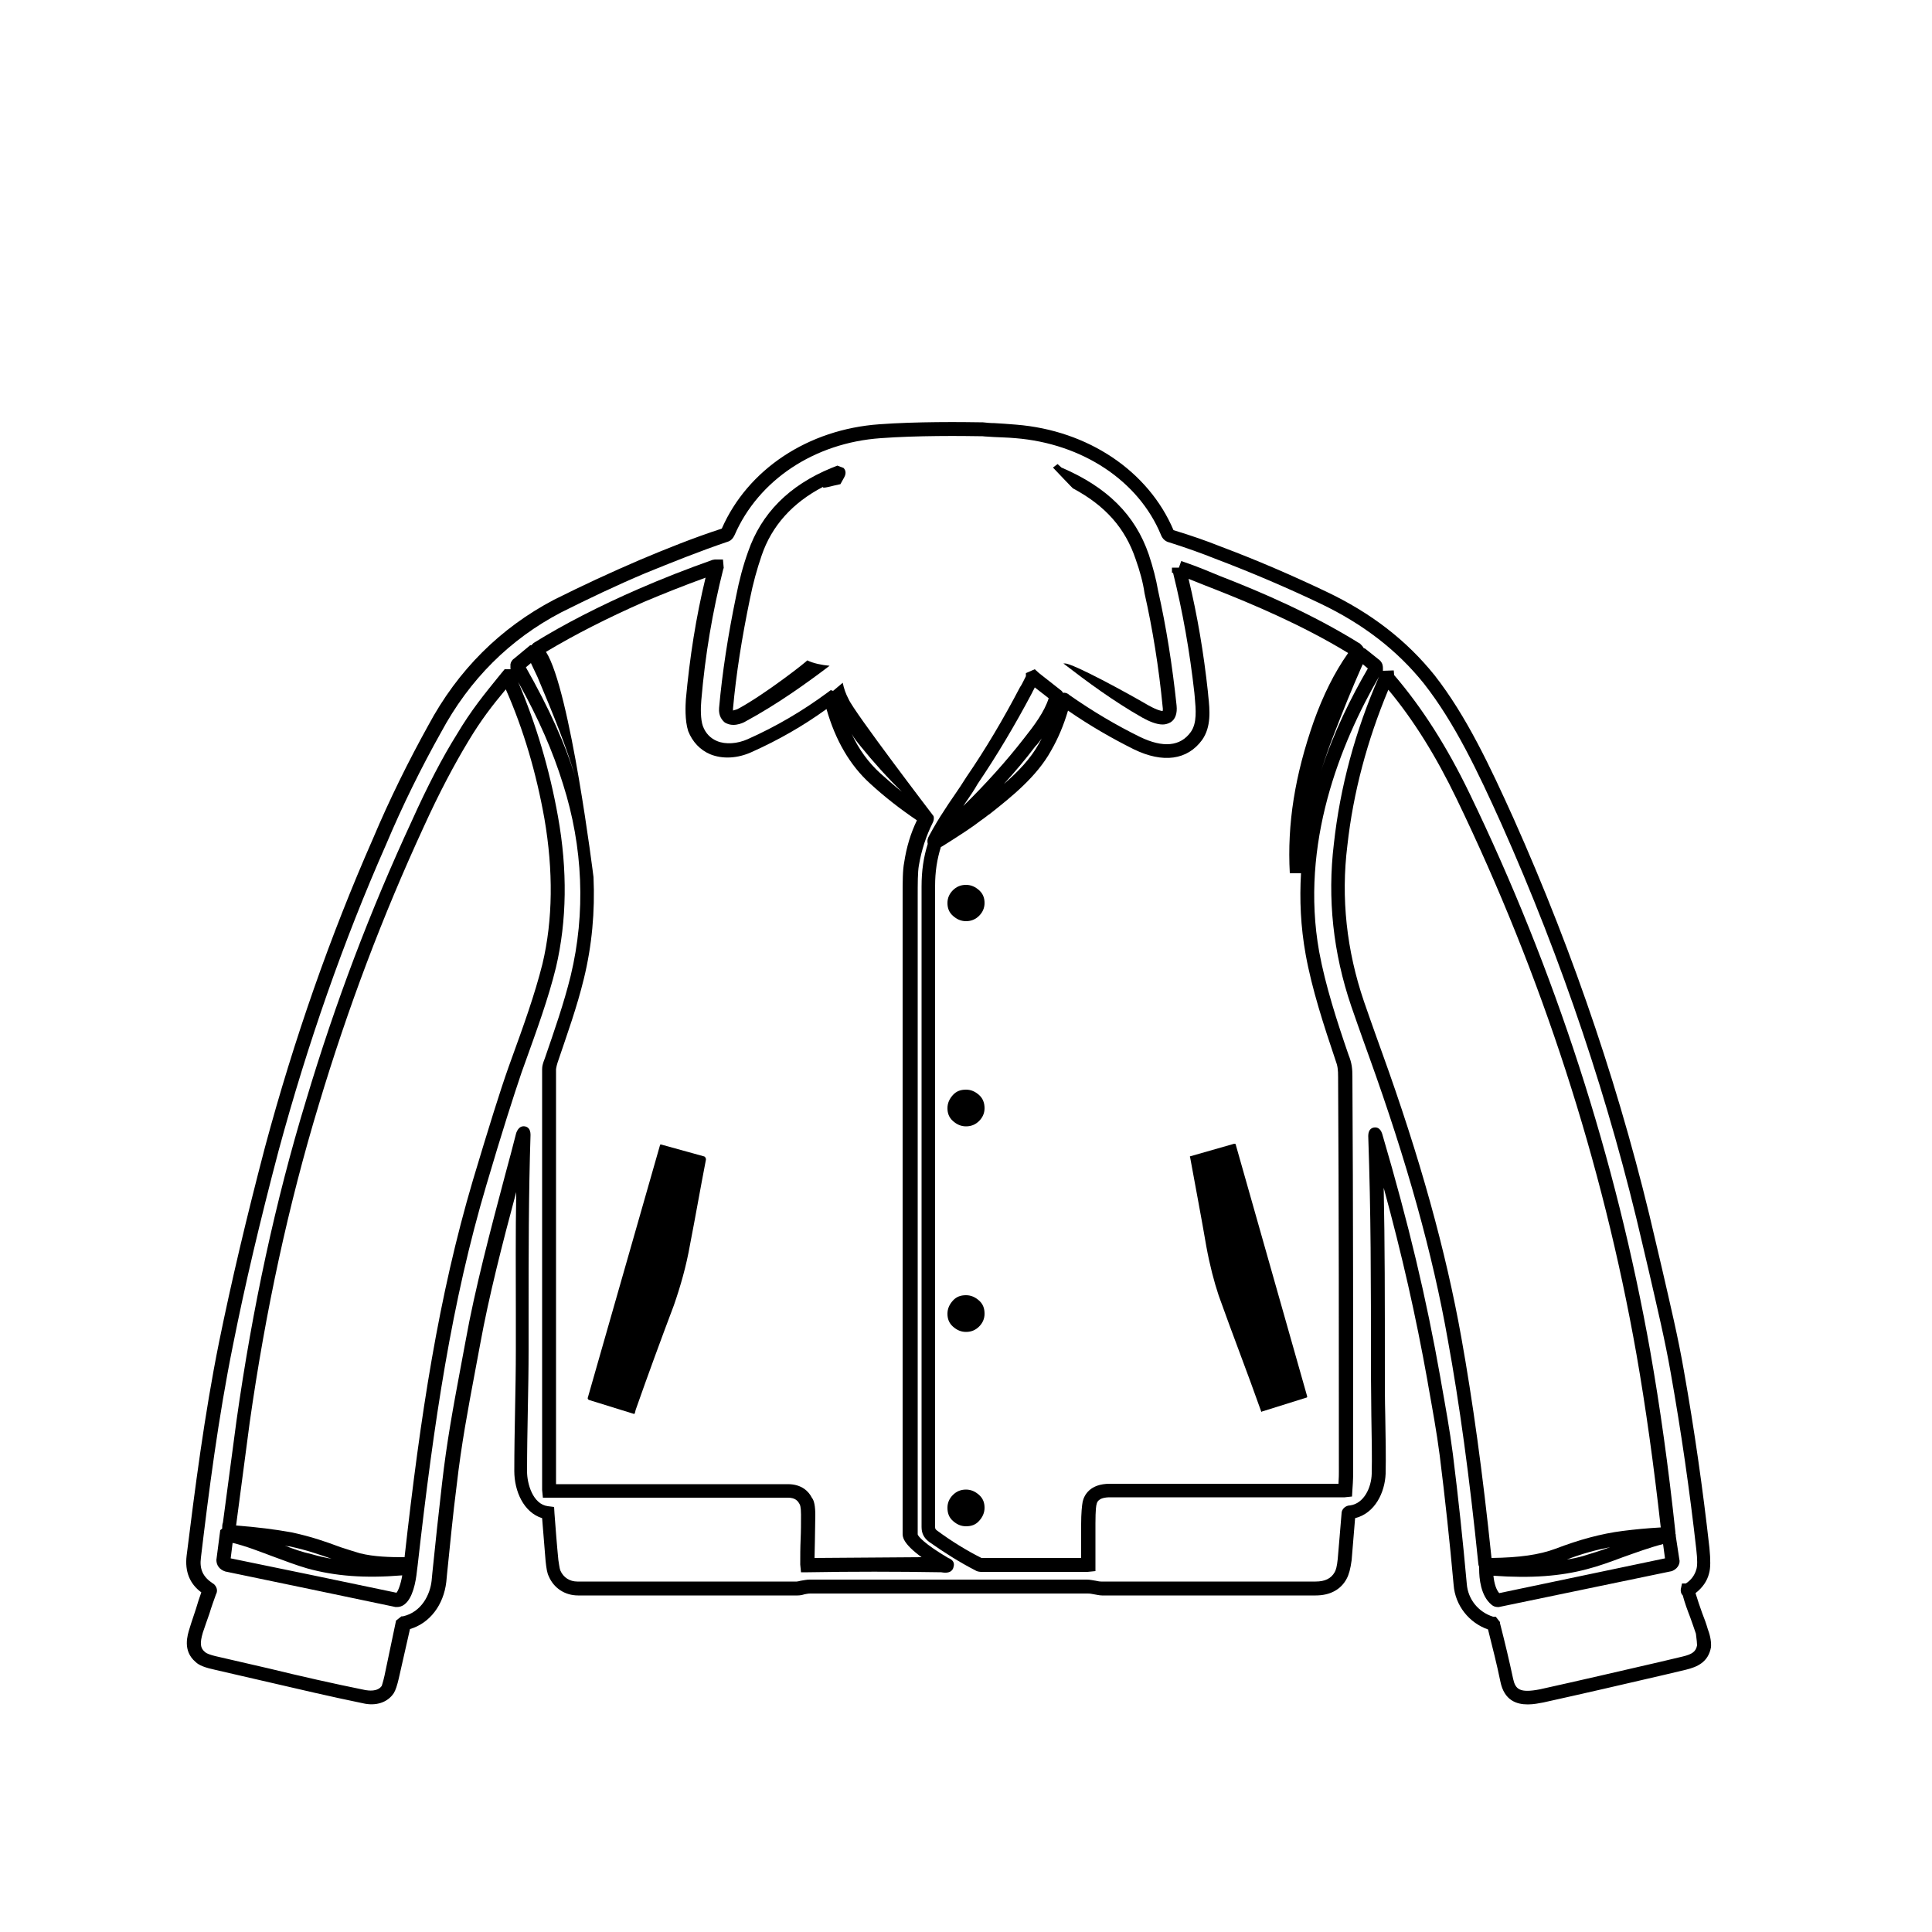 <?xml version="1.0" encoding="utf-8"?>
<!-- Generator: Adobe Illustrator 27.3.1, SVG Export Plug-In . SVG Version: 6.00 Build 0)  -->
<svg version="1.1" id="Layer_1" xmlns="http://www.w3.org/2000/svg" xmlns:xlink="http://www.w3.org/1999/xlink" x="0px" y="0px"
	 viewBox="0 0 50 50" style="enable-background:new 0 0 50 50;" xml:space="preserve">
<style type="text/css">
	.st0{fill:none;}
	.st1{stroke:#000000;stroke-miterlimit:10;}
	.st2{stroke:#000000;stroke-width:0.75;stroke-miterlimit:10;}
	.st3{clip-path:url(#SVGID_00000182498530509003334860000015591707440920165272_);}
	.st4{clip-path:url(#SVGID_00000038371130315082167910000003900877357404900766_);}
	.st5{fill:#FFFFFF;}
	.st6{clip-path:url(#SVGID_00000063605317191377321680000017169298184845640347_);}
	.st7{fill:#231F20;}
	.st8{clip-path:url(#SVGID_00000038401911883519077230000004734084677502103691_);}
	.st9{clip-path:url(#SVGID_00000178899598906205688360000001749732772540455848_);}
	.st10{clip-path:url(#SVGID_00000034064877636919396830000015710668507710927277_);}
	.st11{clip-path:url(#SVGID_00000089572556358324365830000004131295244015139232_);}
	.st12{clip-path:url(#SVGID_00000069367840974828080540000016764280626098183826_);}
	.st13{clip-path:url(#SVGID_00000125570986834712450110000007146217151419107752_);}
	.st14{clip-path:url(#SVGID_00000062886481492255385340000011457733192796443068_);}
	.st15{clip-path:url(#SVGID_00000098192918743328924400000015233383990994619292_);}
	.st16{clip-path:url(#SVGID_00000170959867518542419650000001013430639857473161_);}
	.st17{clip-path:url(#SVGID_00000112601055550690093710000014763689875617138109_);}
	.st18{clip-path:url(#SVGID_00000080905094448997808880000009867200822046267565_);}
	.st19{clip-path:url(#SVGID_00000019637132779312964930000010957510178029703810_);}
	.st20{clip-path:url(#SVGID_00000058567054304895592300000005450793509597407662_);}
	.st21{clip-path:url(#SVGID_00000118355336816545557370000018121151543883770000_);}
	.st22{clip-path:url(#SVGID_00000050641612921276346380000004701721353910791609_);}
	.st23{clip-path:url(#SVGID_00000066511453691975145320000006957125889818570656_);}
	.st24{clip-path:url(#SVGID_00000057142400211476891630000015392825878873295492_);}
	.st25{clip-path:url(#SVGID_00000152261225002730785030000012977609242884388794_);}
	.st26{clip-path:url(#SVGID_00000144300911136259372300000006867892738779036848_);}
	.st27{clip-path:url(#SVGID_00000138530886247508465850000003260212628629459591_);}
	.st28{clip-path:url(#SVGID_00000030474541504311129910000014964579827031069068_);}
	.st29{clip-path:url(#SVGID_00000065070664378452953120000000108559288853044906_);}
	.st30{clip-path:url(#SVGID_00000073684120954692327440000011406099301294814628_);}
	.st31{fill-rule:evenodd;clip-rule:evenodd;}
	.st32{clip-path:url(#SVGID_00000163045590088846891750000012323196118454799295_);}
	.st33{clip-path:url(#SVGID_00000056424240877875475410000003554397184944513694_);}
	.st34{stroke:#000000;stroke-width:0.5;stroke-miterlimit:10;}
	.st35{clip-path:url(#SVGID_00000103247267627788972440000011492003533587123108_);}
	.st36{clip-path:url(#SVGID_00000145750148714521228090000002295341136396445355_);}
	.st37{clip-path:url(#SVGID_00000130605456666798951090000010235581050229432464_);}
	.st38{fill:#1A1A1A;}
	.st39{clip-path:url(#SVGID_00000079470442857278391530000007523703486923788426_);}
	.st40{clip-path:url(#SVGID_00000106138319645627092250000001137868668250785201_);}
	.st41{clip-path:url(#SVGID_00000080919540751621650090000005068023247951515051_);}
	.st42{clip-path:url(#SVGID_00000021104106290640700670000002060896094698295445_);}
	.st43{clip-path:url(#SVGID_00000152946959953532509860000002512658812173544087_);}
	.st44{clip-path:url(#SVGID_00000076564199679860155200000013245090960795088528_);}
	.st45{clip-path:url(#SVGID_00000034780859652428922840000015938799699333356416_);}
	.st46{clip-path:url(#SVGID_00000049219860720172997360000004362477850935150489_);}
	.st47{clip-path:url(#SVGID_00000153683788938733654860000004738557629894372762_);}
	.st48{fill:#F1F1F1;}
	.st49{fill:#E8E8E8;}
	.st50{fill:#FEFEFE;}
	.st51{fill:#CCCCCC;}
	.st52{fill:#B3B3B3;}
	.st53{fill:#E6E6E6;}
	.st54{fill:#EBEBEB;}
	.st55{fill:#EEEEEE;}
	.st56{fill:#F8F8F8;}
	.st57{fill:#FBFBFB;}
	.st58{fill:#383838;}
	.st59{fill:#232323;}
	.st60{fill:#F6F6F6;}
	.st61{fill:#535353;}
	.st62{fill:#0A0A0A;}
	.st63{fill:#F5F5F5;}
	.st64{fill:#818181;}
	.st65{fill:#4A4A4A;}
	.st66{fill:#999999;}
	.st67{fill:url(#SVGID_00000175291311538675532140000001117251320931828126_);}
	.st68{fill:url(#SVGID_00000089543883886235778760000005725906311802695823_);}
	.st69{fill:#0E0E0D;}
	.st70{fill:#333333;}
	.st71{fill:#808080;}
	.st72{fill:url(#SVGID_00000158721230803216482040000002050694154246120593_);}
	.st73{fill:#666666;}
	.st74{fill:url(#SVGID_00000064327272182659205770000001430440748461334715_);}
	.st75{fill:url(#SVGID_00000068635089310725793490000004389535882429208452_);}
	.st76{fill:url(#SVGID_00000024685432981560506150000008122995800663558288_);}
	.st77{fill:url(#SVGID_00000029759067544544186230000017619672317907667079_);}
	.st78{fill:url(#SVGID_00000039127274425679840580000002327871853226687364_);}
	.st79{clip-path:url(#SVGID_00000051344163198655646360000018395015953240354738_);}
	.st80{clip-path:url(#SVGID_00000019678421207954042180000001264118577123106215_);}
	.st81{clip-path:url(#SVGID_00000103243589408039841940000005647150011236740496_);}
	.st82{clip-path:url(#SVGID_00000064328805016253587970000015994832064311108533_);}
	.st83{clip-path:url(#SVGID_00000127030817059999088010000010742965205634002618_);}
	.st84{fill:#241F20;stroke:#000000;stroke-width:0.5;stroke-miterlimit:10;}
	.st85{clip-path:url(#SVGID_00000034800519279582614080000003187873021724958907_);}
	.st86{clip-path:url(#SVGID_00000027596623583996837790000006701422835000650134_);}
	.st87{clip-path:url(#SVGID_00000160190024111553012140000015914103124472721297_);}
	.st88{clip-path:url(#SVGID_00000124121338140759016510000012270809264813278376_);}
	.st89{clip-path:url(#SVGID_00000053542290160213846630000003229691440943645076_);}
	.st90{clip-path:url(#SVGID_00000032639672308744368920000014355834242355906748_);}
	.st91{clip-path:url(#SVGID_00000003069363301438391750000016025765683275839674_);}
	.st92{clip-path:url(#SVGID_00000057833236511177890710000011246466160958694308_);}
	.st93{clip-path:url(#SVGID_00000121987766944548412950000009382865091875363257_);}
	.st94{clip-path:url(#SVGID_00000064353917967102421020000009374406239971883394_);}
	.st95{clip-path:url(#SVGID_00000158708486697360838570000005068497048713545130_);}
	.st96{clip-path:url(#SVGID_00000024692481782312323860000009753313021021328256_);}
	.st97{clip-path:url(#SVGID_00000166640386436650070500000009967654918487375011_);}
	.st98{clip-path:url(#SVGID_00000011746785470419506970000003708156563456281734_);}
	.st99{clip-path:url(#SVGID_00000012430621452082520060000000336114668772048769_);}
	.st100{clip-path:url(#SVGID_00000058579744063125499090000009628312903916292777_);}
	.st101{clip-path:url(#SVGID_00000109725850321549400810000011819109874146592657_);}
	.st102{clip-path:url(#SVGID_00000092441398980096771140000005794907962171347389_);}
	.st103{clip-path:url(#SVGID_00000090288548242537464080000017158145638777298056_);}
	.st104{clip-path:url(#SVGID_00000167389158069550740080000013629162694123701136_);}
	.st105{clip-path:url(#SVGID_00000139989900294911427330000010002022569581570955_);}
	.st106{clip-path:url(#SVGID_00000002345694968139450600000014254800363574667911_);}
	.st107{clip-path:url(#SVGID_00000078765856547725552190000009824366480164667299_);}
	.st108{clip-path:url(#SVGID_00000077290585053007415410000006957959724654452923_);}
	.st109{clip-path:url(#SVGID_00000040541939739405976090000002549570486916472246_);}
	.st110{clip-path:url(#SVGID_00000004537138444291810600000010845364323643758014_);}
	.st111{clip-path:url(#SVGID_00000172437190568935689660000016952949122472227503_);}
	.st112{clip-path:url(#SVGID_00000110446339427682180660000014516178760281507772_);}
	.st113{clip-path:url(#SVGID_00000075132324498499340020000012169349813850299822_);}
	.st114{clip-path:url(#SVGID_00000171685482430130584980000003010079972457214642_);}
	.st115{fill:#FFFFFF;stroke:#000000;stroke-miterlimit:10;}
	.st116{clip-path:url(#SVGID_00000179610578795147524330000018255096432552369308_);}
	.st117{clip-path:url(#SVGID_00000170971780071729881100000010630948656643980933_);}
	.st118{fill:none;stroke:#010101;stroke-miterlimit:10;}
	.st119{fill:#010101;stroke:#000000;stroke-miterlimit:10;}
	.st120{clip-path:url(#SVGID_00000148640402609779198580000012599854429893765283_);}
	.st121{fill:#010101;stroke:#010101;stroke-miterlimit:10;}
	.st122{clip-path:url(#SVGID_00000108994172121891115140000008041897389652793789_);}
	.st123{clip-path:url(#SVGID_00000153678351003237710900000007472966609436620178_);}
	.st124{clip-path:url(#SVGID_00000008843197020730622590000016591451178463532952_);}
	.st125{clip-path:url(#SVGID_00000062885233839589966700000005144659963723504565_);}
	.st126{clip-path:url(#SVGID_00000089561689266841942810000010882853143496090300_);}
	.st127{fill:none;stroke:#000000;stroke-width:3;stroke-miterlimit:10;}
	.st128{clip-path:url(#SVGID_00000011722472082226676300000003703232476638784944_);}
	.st129{clip-path:url(#SVGID_00000036969414985603232970000006205055059351896994_);}
	.st130{clip-path:url(#SVGID_00000124848023425923720210000006120554365753412244_);}
	.st131{clip-path:url(#SVGID_00000115513657016747835350000018278994320614993075_);}
	.st132{fill:#040606;}
	.st133{clip-path:url(#SVGID_00000035515464528573641360000016335457864634585267_);}
	.st134{clip-path:url(#SVGID_00000127742529377953516630000005669543731376101520_);}
	.st135{clip-path:url(#SVGID_00000094597814739862877250000015367768568958420655_);}
	.st136{clip-path:url(#SVGID_00000137830464660671643120000003186872358732650401_);}
	.st137{clip-path:url(#SVGID_00000164494999969975050920000008475544494327876028_);}
	.st138{clip-path:url(#SVGID_00000181772098849453114760000017044859011906971801_);}
	.st139{clip-path:url(#SVGID_00000024691840190421806770000014665895674661419429_);}
	.st140{fill:#FFFFFF;stroke:#000000;stroke-width:1.5;stroke-miterlimit:10;}
	.st141{clip-path:url(#SVGID_00000162341825275980534080000002916797083104753551_);}
	.st142{fill:#BDBCBC;}
	.st143{clip-path:url(#SVGID_00000032630156579535775310000006464025285955247270_);}
	.st144{fill:#2E2A2B;}
	.st145{clip-path:url(#SVGID_00000088101033850547096670000008586446977206543505_);}
	.st146{clip-path:url(#SVGID_00000029725088006127280700000001039134057570558399_);}
	.st147{clip-path:url(#SVGID_00000122000003630149485730000000060044180745567638_);}
	.st148{clip-path:url(#SVGID_00000080185836484052668480000007093474055655090332_);}
	.st149{clip-path:url(#SVGID_00000146492668316839087560000018091611358367374214_);}
	.st150{fill:#272324;}
	.st151{clip-path:url(#SVGID_00000155831548346176045250000002076519469708961666_);}
	.st152{clip-path:url(#SVGID_00000160870592795890663160000003470853193673411240_);}
	.st153{clip-path:url(#SVGID_00000075876074378667606250000010694465528517312898_);}
	.st154{clip-path:url(#SVGID_00000116929184113544915060000006060860997666259614_);}
	.st155{clip-path:url(#SVGID_00000072981895284770460410000005133395298456064416_);}
	.st156{clip-path:url(#SVGID_00000010304764686499322620000001324453932612155008_);}
	.st157{fill:none;stroke:#000000;stroke-width:0.874;stroke-linecap:round;stroke-linejoin:round;stroke-miterlimit:10;}
	.st158{clip-path:url(#SVGID_00000076586051789064769740000014677409623118167724_);}
	.st159{clip-path:url(#SVGID_00000050658127302930368600000017746947554949955238_);}
	.st160{clip-path:url(#SVGID_00000124873030699057534930000007352433007320481194_);}
	.st161{clip-path:url(#SVGID_00000172425921260499562300000002616845103016123266_);}
	.st162{clip-path:url(#SVGID_00000098903028707152798540000004353820490673245855_);}
	.st163{clip-path:url(#SVGID_00000106840923237029114020000011150394395394043051_);}
	.st164{clip-path:url(#SVGID_00000069371270472800054940000006190605576145078203_);}
	.st165{clip-path:url(#SVGID_00000150094562538091396260000008788924097328518530_);}
	.st166{clip-path:url(#SVGID_00000106851351022282478050000012737490378436045234_);}
	.st167{clip-path:url(#SVGID_00000122721929885668882750000017482932389003881860_);}
	.st168{clip-path:url(#SVGID_00000177466699743624122220000002082102146452073367_);}
	.st169{clip-path:url(#SVGID_00000003827714009202574000000018260958019186762422_);}
	.st170{clip-path:url(#SVGID_00000140692556566759356860000000275596950322691507_);}
	.st171{clip-path:url(#SVGID_00000034047934686047867190000015530383007049874610_);}
	.st172{clip-path:url(#SVGID_00000070796633104789015590000003362289777679935419_);}
	.st173{clip-path:url(#SVGID_00000124860259593674503500000017759609045928170173_);}
	.st174{clip-path:url(#SVGID_00000042732583339850452150000006833428550463454628_);}
	.st175{clip-path:url(#SVGID_00000080196690668671353130000003484514089208485040_);}
	.st176{clip-path:url(#SVGID_00000072279916369768410560000004949613019855888271_);}
	.st177{clip-path:url(#SVGID_00000158026065315330528950000013510641782029437339_);}
	.st178{clip-path:url(#SVGID_00000011724378728075892320000004862149008750647443_);}
	.st179{clip-path:url(#SVGID_00000139283154956716856080000003697875566636910495_);}
	.st180{clip-path:url(#SVGID_00000171677346129042165160000002448975268454405538_);}
	.st181{clip-path:url(#SVGID_00000160182083687297936070000006127496065120330116_);}
	.st182{clip-path:url(#SVGID_00000085226995788821006580000015659635791402040255_);}
	.st183{clip-path:url(#SVGID_00000076565273218952857090000006912894331873654407_);}
	.st184{clip-path:url(#SVGID_00000056417087984613331280000007285555098465093289_);}
	.st185{clip-path:url(#SVGID_00000141455714608768769120000006674284952419434130_);}
	.st186{clip-path:url(#SVGID_00000053508490639998575680000016358436432722770590_);}
	.st187{clip-path:url(#SVGID_00000046303182497857668760000016696347523375706790_);}
	.st188{clip-path:url(#SVGID_00000183240866182676016960000010100623311971737247_);}
	.st189{clip-path:url(#SVGID_00000134217128679379095430000013652995587497834886_);}
	.st190{clip-path:url(#SVGID_00000046335672280919331230000017082831362396441760_);}
	.st191{clip-path:url(#SVGID_00000017499800096148427610000000298510728417508796_);}
	.st192{clip-path:url(#SVGID_00000018940281030338137730000011963571754343752847_);}
	.st193{clip-path:url(#SVGID_00000116931868113100850200000006299540568640664449_);}
	.st194{clip-path:url(#SVGID_00000098928864623653341130000000575288633486766778_);}
	.st195{clip-path:url(#SVGID_00000054978795907972191760000003784949246717427083_);}
	.st196{fill:#E5E5E5;}
	.st197{fill:#1D1D1B;}
	.st198{fill:none;stroke:#000000;stroke-miterlimit:10;}
	.st199{fill:#FEFEFE;stroke:#000000;stroke-miterlimit:10;}
	.st200{clip-path:url(#SVGID_00000062152237269867976380000001389981013858699179_);}
	.st201{clip-path:url(#SVGID_00000004531305674210840040000011918986868351718278_);}
	.st202{clip-path:url(#SVGID_00000034061676126760232840000017548133138370897293_);}
	.st203{fill:#231F1F;}
	.st204{fill:#020000;}
	.st205{clip-path:url(#SVGID_00000149363279836535454110000002470462096755022722_);}
	.st206{clip-path:url(#SVGID_00000062152953706987292850000016894998464689991296_);}
	.st207{clip-path:url(#SVGID_00000109006593807008821300000017847930448834187191_);}
	.st208{clip-path:url(#SVGID_00000131326472206304748600000003918535884188510126_);}
	.st209{fill:#050000;}
	.st210{clip-path:url(#SVGID_00000177454909863012644110000016348431730036096660_);}
	.st211{clip-path:url(#SVGID_00000162320858193895577450000016269741118748509058_);}
	.st212{clip-path:url(#SVGID_00000031898930853668743000000013332288043194514616_);}
	.st213{clip-path:url(#SVGID_00000054973189327078812810000013647022027654364067_);}
	.st214{clip-path:url(#SVGID_00000001661493629961119880000008716875696943553197_);}
	.st215{clip-path:url(#SVGID_00000124842979708857735830000002088949357326974911_);}
	.st216{fill:#12100F;}
	.st217{clip-path:url(#SVGID_00000043442565334467474790000014105630344953686680_);}
	.st218{clip-path:url(#SVGID_00000101067715896082468270000004207799332651774393_);}
	.st219{fill:none;stroke:#000000;stroke-width:0.5;stroke-miterlimit:10;}
	.st220{clip-path:url(#SVGID_00000048471855164411195600000016333658344214055356_);}
	.st221{clip-path:url(#SVGID_00000055681834852028677950000000506176167013698954_);}
	.st222{clip-path:url(#SVGID_00000091007081308471463590000010102522068832124849_);}
	.st223{clip-path:url(#SVGID_00000068656406752140363600000004774526555670633096_);}
	.st224{fill:none;stroke:#000000;stroke-width:0.25;stroke-miterlimit:10;}
	.st225{clip-path:url(#SVGID_00000132778625188984328530000001254388874920009637_);}
	.st226{clip-path:url(#SVGID_00000055666140628821361120000003519862964875707543_);}
	.st227{clip-path:url(#SVGID_00000046318042076033228610000009669754153083608707_);}
</style>
<g>
	<path d="M31.98,29.62c0-0.02-0.02-0.02-0.04-0.02l-1.12,0.32c-0.02,0-0.04,0.02-0.02,0.03c0.14,0.77,0.29,1.55,0.42,2.31
		c0.09,0.49,0.2,0.91,0.32,1.27c0.36,1.01,0.75,2.01,1.1,3c0,0,0,0.02,0.02,0l1.15-0.36c0.02,0,0.02-0.02,0.02-0.03L31.98,29.62z"/>
	<path d="M18.23,29.93l-1.12-0.31c-0.02,0-0.03,0-0.03,0.02l-1.87,6.54c0,0.02,0,0.03,0.03,0.05l1.16,0.36h0.02
		c0.02-0.03,0.02-0.07,0.03-0.1c0.32-0.91,0.65-1.81,0.99-2.71c0.17-0.49,0.32-1.01,0.42-1.58c0.14-0.72,0.27-1.47,0.41-2.19
		C18.27,29.96,18.25,29.95,18.23,29.93z"/>
	<path d="M44.2,42.17c-0.04-0.14-0.09-0.28-0.15-0.43c-0.06-0.17-0.12-0.34-0.17-0.51c0.18-0.14,0.3-0.31,0.35-0.51
		c0.04-0.14,0.04-0.35,0.01-0.66c-0.17-1.52-0.39-3.06-0.66-4.58c-0.15-0.87-0.35-1.7-0.57-2.66l-0.16-0.68
		c-0.85-3.71-2.09-7.4-3.68-10.96c-0.61-1.35-1.22-2.65-2.04-3.7c-0.73-0.91-1.65-1.62-2.81-2.17c-0.86-0.41-1.78-0.81-2.74-1.17
		c-0.35-0.14-0.72-0.27-1.21-0.42c-0.65-1.53-2.21-2.58-4.07-2.73c-0.22-0.02-0.41-0.03-0.57-0.04c-0.1,0-0.2-0.01-0.29-0.02
		c-0.55-0.01-1.74-0.02-2.68,0.05c-1.85,0.13-3.41,1.17-4.08,2.7c-0.74,0.24-1.48,0.54-2.12,0.81c-0.77,0.33-1.5,0.67-2.22,1.03
		c-1.39,0.73-2.49,1.82-3.26,3.26c-0.51,0.92-1,1.91-1.43,2.93c-1.1,2.5-2.04,5.18-2.79,7.97c-0.48,1.83-0.87,3.48-1.19,5.05
		c-0.38,1.88-0.63,3.84-0.84,5.53c-0.05,0.41,0.08,0.73,0.38,0.95c-0.05,0.14-0.1,0.29-0.14,0.43c-0.05,0.16-0.11,0.32-0.16,0.49
		c-0.06,0.19-0.19,0.59,0.15,0.88c0.09,0.09,0.25,0.15,0.53,0.21c0.43,0.1,0.87,0.2,1.3,0.3c0.82,0.19,1.67,0.39,2.5,0.56
		c0.34,0.08,0.64-0.02,0.8-0.26c0.05-0.08,0.09-0.21,0.13-0.38l0.29-1.28c0.51-0.15,0.87-0.62,0.94-1.22l0.02-0.21
		c0.08-0.77,0.15-1.53,0.25-2.3c0.12-1.05,0.29-1.95,0.47-2.91c0.05-0.25,0.09-0.5,0.14-0.75c0.22-1.21,0.57-2.58,0.93-3.92
		c-0.02,1.06-0.01,2.12-0.01,3.15l0,0.92c0,0.52-0.01,1.04-0.02,1.56c-0.01,0.53-0.02,1.06-0.02,1.59c0,0.52,0.24,1.07,0.72,1.22
		c0.03,0.37,0.06,0.73,0.09,1.11c0.02,0.19,0.04,0.31,0.08,0.39c0.13,0.31,0.42,0.5,0.76,0.5h5.68c0.06,0,0.12-0.01,0.18-0.03
		c0.05-0.01,0.1-0.02,0.15-0.02h7.18c0.06,0,0.11,0.01,0.16,0.02c0.07,0.01,0.14,0.03,0.21,0.03h5.53c0.37,0,0.65-0.15,0.8-0.43
		c0.06-0.11,0.1-0.26,0.13-0.48c0.03-0.35,0.06-0.71,0.09-1.09c0.52-0.13,0.77-0.67,0.79-1.15c0.01-0.42,0-0.96-0.01-1.52
		c-0.01-0.37-0.01-0.74-0.01-1.08c0-1.96,0-3.33-0.03-4.8c0.48,1.76,0.83,3.31,1.13,4.98l0.02,0.12c0.11,0.62,0.22,1.21,0.3,1.83
		c0.14,1.12,0.26,2.24,0.36,3.35c0.04,0.53,0.4,0.98,0.89,1.15c0.12,0.48,0.23,0.91,0.32,1.35c0.1,0.49,0.42,0.59,0.71,0.59
		c0.15,0,0.29-0.03,0.4-0.05c1.04-0.23,2.08-0.47,3.11-0.71l0.59-0.14c0.28-0.07,0.57-0.19,0.64-0.58
		C44.29,42.52,44.27,42.35,44.2,42.17z M43.92,42.58c-0.03,0.16-0.12,0.23-0.37,0.29l-0.59,0.14c-1.04,0.24-2.07,0.48-3.11,0.71
		c-0.52,0.1-0.63,0-0.69-0.27c-0.1-0.47-0.21-0.93-0.34-1.44l0-0.03l-0.11-0.14h-0.07c-0.38-0.12-0.65-0.45-0.68-0.85
		c-0.1-1.11-0.22-2.24-0.36-3.36c-0.08-0.62-0.19-1.22-0.3-1.84l-0.02-0.12c-0.37-2.09-0.82-3.98-1.51-6.33
		c-0.05-0.15-0.14-0.17-0.21-0.16c-0.07,0.01-0.15,0.06-0.15,0.22c0.07,2.05,0.07,3.6,0.07,6.15c0,0.34,0.01,0.71,0.01,1.08
		c0.01,0.56,0.02,1.1,0.01,1.51c-0.01,0.36-0.2,0.77-0.56,0.82c-0.12,0-0.22,0.1-0.22,0.2c-0.03,0.4-0.07,0.81-0.1,1.19
		c-0.02,0.2-0.05,0.29-0.08,0.34c-0.09,0.16-0.25,0.24-0.49,0.24H28.5c-0.05,0-0.09-0.01-0.14-0.02c-0.07-0.01-0.15-0.03-0.23-0.03
		h-7.18c-0.08,0-0.16,0.02-0.23,0.03c-0.04,0.01-0.08,0.02-0.1,0.02h-5.68c-0.19,0-0.36-0.1-0.44-0.29
		c-0.02-0.05-0.04-0.21-0.05-0.27c-0.04-0.4-0.07-0.81-0.1-1.2L14.34,39l-0.16-0.02c-0.39-0.05-0.54-0.58-0.54-0.9
		c0-0.53,0.01-1.06,0.02-1.59c0.01-0.52,0.02-1.05,0.02-1.57l0-0.92c0-1.52,0-3.09,0.05-4.63c0-0.16-0.08-0.21-0.15-0.22
		c-0.07-0.01-0.16,0.01-0.22,0.17c-0.09,0.35-0.18,0.7-0.28,1.06c-0.39,1.47-0.79,2.98-1.03,4.32c-0.05,0.25-0.09,0.5-0.14,0.75
		c-0.18,0.96-0.35,1.88-0.47,2.94c-0.09,0.77-0.17,1.53-0.25,2.31l-0.02,0.21c-0.04,0.36-0.26,0.81-0.74,0.92l-0.04,0l-0.14,0.11
		l-0.3,1.43c-0.04,0.18-0.07,0.25-0.07,0.26c-0.11,0.16-0.35,0.12-0.42,0.11c-0.84-0.17-1.68-0.36-2.5-0.56
		c-0.43-0.1-0.87-0.2-1.3-0.3c-0.28-0.06-0.34-0.11-0.36-0.13c-0.12-0.1-0.13-0.23-0.05-0.5c0.06-0.17,0.11-0.33,0.17-0.49
		c0.05-0.17,0.11-0.33,0.17-0.5c0.04-0.07,0.04-0.17-0.05-0.26l-0.03-0.02c-0.26-0.17-0.35-0.37-0.31-0.67
		c0.2-1.68,0.45-3.63,0.83-5.5c0.31-1.56,0.7-3.21,1.18-5.03c0.75-2.77,1.68-5.43,2.78-7.92c0.43-1.02,0.91-1.99,1.42-2.9
		c0.74-1.38,1.79-2.42,3.11-3.11c0.72-0.36,1.43-0.7,2.19-1.02c0.64-0.26,1.38-0.56,2.15-0.82c0.07-0.03,0.11-0.08,0.15-0.16
		c0.62-1.43,2.07-2.39,3.78-2.51c0.93-0.07,2.1-0.06,2.64-0.05c0.08,0.01,0.18,0.01,0.29,0.02c0.16,0.01,0.34,0.01,0.56,0.03
		c1.73,0.14,3.18,1.1,3.76,2.49c0.03,0.08,0.09,0.18,0.23,0.21c0.47,0.15,0.83,0.28,1.18,0.42c0.95,0.36,1.86,0.75,2.72,1.16
		c1.11,0.53,1.99,1.21,2.68,2.07c0.8,1.02,1.4,2.29,2,3.62c1.58,3.54,2.81,7.21,3.66,10.9l0.16,0.68c0.22,0.96,0.42,1.79,0.57,2.65
		c0.27,1.52,0.49,3.05,0.66,4.56c0.03,0.26,0.03,0.43,0,0.52c-0.04,0.14-0.13,0.27-0.27,0.36l-0.1,0l-0.03,0.14
		c-0.01,0.05,0,0.12,0.05,0.17c0.05,0.19,0.12,0.38,0.19,0.56c0.05,0.14,0.1,0.28,0.15,0.43C43.91,42.43,43.92,42.54,43.92,42.58z"
		/>
	<path d="M24.54,40.32c-0.61-0.36-0.78-0.56-0.79-0.61V23.23c0-0.37,0-0.66,0.03-0.83c0.07-0.41,0.19-0.77,0.36-1.11
		c0.02-0.04,0.04-0.1,0.02-0.17c0,0-2.07-2.71-2.2-3.03c-0.07-0.13-0.12-0.27-0.15-0.42c-0.13,0.11-0.24,0.2-0.25,0.21l-0.06-0.02
		l-0.08,0.06c-0.65,0.48-1.33,0.88-2.07,1.21c-0.27,0.12-0.57,0.14-0.79,0.05c-0.17-0.07-0.3-0.2-0.37-0.39
		c-0.06-0.17-0.06-0.46-0.04-0.67c0.1-1.18,0.29-2.29,0.57-3.4l0.01-0.02l-0.02-0.22H18.5l-0.06,0.01
		c-0.65,0.23-1.29,0.48-1.91,0.75c-1.01,0.44-1.93,0.91-2.72,1.4l-0.06,0.06h-0.03l-0.41,0.34c-0.05,0.03-0.09,0.09-0.1,0.15l0,0.12
		l0.01,0.01h-0.16l-0.14,0.17c-0.38,0.47-0.72,0.88-1.1,1.52c-0.37,0.59-0.76,1.34-1.16,2.23c-1.08,2.33-1.98,4.7-2.74,7.24
		c-0.79,2.59-1.39,5.38-1.8,8.29l-0.35,2.63c-0.02,0.05-0.02,0.11-0.02,0.16L5.7,39.6l-0.1,0.77c0,0.14,0.08,0.25,0.23,0.3
		c1.46,0.3,2.92,0.61,4.36,0.91c0.03,0.01,0.05,0.01,0.08,0.01c0.07,0,0.14-0.02,0.2-0.07c0.21-0.16,0.29-0.57,0.32-0.86l0.02-0.16
		c0.42-3.72,0.88-6.81,1.78-9.84c0.41-1.39,0.7-2.29,0.91-2.91l0.09-0.25c0.29-0.81,0.6-1.65,0.8-2.47c0.28-1.2,0.3-2.51,0.05-3.9
		c-0.22-1.23-0.57-2.4-1.03-3.48c0.53,0.95,0.9,1.8,1.16,2.64c0.52,1.63,0.59,3.34,0.2,4.96c-0.18,0.73-0.42,1.41-0.67,2.14
		l-0.03,0.08c-0.02,0.06-0.04,0.12-0.04,0.2v10.89l0.02,0.2h6.34c0.19,0,0.26,0.08,0.31,0.18c0,0,0.03,0.05,0.03,0.26
		c0,0.21,0,0.42-0.01,0.64c-0.01,0.22-0.01,0.43-0.01,0.65l0.02,0.2l0.18,0c1.14-0.02,2.29-0.02,3.45,0
		c0.27,0.05,0.31-0.09,0.32-0.15C24.71,40.44,24.65,40.36,24.54,40.32z M10.26,41.22c-1.43-0.3-2.87-0.6-4.29-0.89l0.05-0.4
		c0.34,0.08,0.69,0.22,1.04,0.35c0.3,0.11,0.61,0.23,0.89,0.31c0.72,0.2,1.49,0.26,2.46,0.18C10.37,41.01,10.3,41.18,10.26,41.22z
		 M7.37,40c0.04,0.01,0.08,0.02,0.12,0.02c0.43,0.09,0.74,0.2,1.09,0.32c-0.18-0.03-0.35-0.07-0.52-0.12
		C7.83,40.17,7.6,40.09,7.37,40z M14.09,21.19c0.23,1.34,0.22,2.61-0.05,3.75c-0.2,0.8-0.5,1.63-0.79,2.43l-0.09,0.25l0,0
		c-0.22,0.62-0.5,1.52-0.92,2.92c-0.89,3.01-1.36,6.08-1.77,9.76c-0.39,0-0.78-0.01-1.15-0.1c-0.13-0.04-0.3-0.09-0.51-0.16
		c-0.4-0.15-0.75-0.27-1.25-0.38c-0.44-0.08-0.92-0.14-1.45-0.18l0.35-2.65c0.41-2.9,1.01-5.67,1.79-8.24
		c0.76-2.53,1.65-4.88,2.72-7.2c0.4-0.88,0.79-1.61,1.14-2.19c0.34-0.57,0.63-0.94,0.98-1.36C13.55,18.88,13.88,20.01,14.09,21.19z
		 M22.27,19.31c0.34,0.42,0.7,0.82,1.07,1.18c-0.19-0.15-0.37-0.31-0.55-0.47c-0.31-0.28-0.56-0.62-0.75-1.03
		C22.1,19.1,22.18,19.2,22.27,19.31z M13.61,17.27l0.13-0.11c0.06,0.13,0.12,0.25,0.17,0.36l0.05,0.12c0.35,0.83,0.7,1.68,0.95,2.54
		C14.63,19.25,14.21,18.33,13.61,17.27z M21.08,40.32c0-0.16,0.01-0.31,0.01-0.47c0-0.22,0.01-0.43,0.01-0.64
		c0-0.23-0.03-0.38-0.09-0.45c-0.08-0.16-0.26-0.35-0.62-0.35h-6V27.67c0-0.02,0.01-0.05,0.02-0.1l0.02-0.07
		c0.25-0.74,0.5-1.43,0.68-2.17c0.21-0.86,0.29-1.74,0.25-2.63c0,0-0.6-4.85-1.23-5.83c0.75-0.45,1.6-0.88,2.53-1.29
		c0.52-0.22,1.05-0.43,1.6-0.63c-0.25,1.03-0.41,2.06-0.51,3.15c-0.01,0.15-0.03,0.54,0.06,0.82c0.11,0.28,0.31,0.49,0.57,0.6
		c0.32,0.13,0.71,0.11,1.08-0.06c0.69-0.31,1.32-0.67,1.93-1.11c0.23,0.81,0.61,1.46,1.13,1.93c0.37,0.34,0.78,0.66,1.21,0.95
		c-0.16,0.33-0.27,0.69-0.33,1.09c-0.04,0.2-0.04,0.49-0.04,0.89v16.48c0,0.08,0,0.25,0.49,0.61C22.94,40.31,22,40.31,21.08,40.32z"
		/>
	<path d="M30.45,18.26c-0.11-1.04-0.27-2.05-0.48-2.98c-0.05-0.29-0.13-0.6-0.24-0.93c-0.35-1.02-1.07-1.74-2.26-2.25l-0.1-0.09
		l-0.12,0.09c0,0,0.54,0.57,0.52,0.54c0.84,0.45,1.35,1.03,1.62,1.83c0.11,0.31,0.19,0.6,0.23,0.88c0.21,0.93,0.37,1.92,0.47,2.95
		c0.01,0.06,0,0.09,0,0.1c-0.03,0-0.12-0.01-0.36-0.14c-0.58-0.34-1.96-1.09-2.17-1.09c-0.01,0-0.03,0-0.04,0
		c0.61,0.47,1.3,0.98,2.04,1.4c0.18,0.1,0.37,0.18,0.53,0.18c0.07,0,0.14-0.02,0.21-0.06C30.42,18.61,30.47,18.46,30.45,18.26z"/>
	<path d="M43.37,39.76c0-0.03,0-0.05-0.01-0.07l0-0.03c-0.18-1.69-0.4-3.26-0.65-4.68c-0.89-5-2.46-9.86-4.68-14.45
		c-0.59-1.22-1.23-2.22-1.95-3.06l-0.01-0.12l-0.28,0.01V17.3c0-0.05,0-0.13-0.08-0.21l-0.35-0.28c-0.02-0.02-0.04-0.03-0.07-0.04
		c-0.02-0.04-0.05-0.07-0.09-0.11c-1.25-0.78-2.59-1.35-3.62-1.75l-0.22-0.09c-0.26-0.11-0.52-0.21-0.79-0.3l-0.06,0.17l-0.18,0
		v0.13l0.03,0.01c0.25,1.01,0.43,2.03,0.55,3.1l0.01,0.11c0.03,0.33,0.06,0.67-0.1,0.9c-0.27,0.38-0.72,0.42-1.32,0.13
		c-0.61-0.3-1.22-0.66-1.82-1.08c-0.05-0.05-0.11-0.07-0.17-0.06c-0.01-0.02-0.03-0.05-0.06-0.07l-0.56-0.44l-0.11-0.1l-0.23,0.1
		v0.08c-0.02,0.04-0.04,0.08-0.06,0.12c-0.03,0.06-0.06,0.12-0.09,0.16c-0.44,0.84-0.89,1.6-1.39,2.33c-0.1,0.16-0.2,0.31-0.31,0.47
		c-0.1,0.14-0.19,0.28-0.28,0.42c-0.12,0.18-0.24,0.38-0.38,0.64c-0.05,0.09-0.04,0.15-0.03,0.2c-0.11,0.35-0.16,0.7-0.16,1.1v16.58
		c0,0.16,0.06,0.28,0.19,0.38c0.41,0.29,0.81,0.54,1.2,0.74c0.06,0.04,0.14,0.04,0.16,0.04h2.75l0.2-0.02v-1.23
		c0-0.36,0.02-0.48,0.03-0.5c0.01-0.05,0.04-0.18,0.35-0.18h6.07l0.19-0.02l0.01-0.17c0.02-0.26,0.02-0.42,0.02-0.48
		c0-3.37,0-6.85-0.02-10.21c0-0.2-0.01-0.35-0.1-0.57c-0.3-0.87-0.6-1.8-0.76-2.67c-0.5-2.79,0.55-5.39,1.55-7.12
		c-0.62,1.41-1.01,2.87-1.17,4.33c-0.17,1.41-0.02,2.82,0.45,4.2c0.11,0.31,0.21,0.61,0.32,0.91l0.14,0.39
		c0.98,2.72,1.65,5.12,2.04,7.34c0.3,1.64,0.56,3.54,0.79,5.8c0,0.02,0.01,0.04,0.02,0.07v0.05c0,0.25,0.04,0.7,0.32,0.93
		c0.07,0.06,0.14,0.06,0.17,0.06h0.02l4.48-0.93l0.04-0.02c0.12-0.06,0.18-0.19,0.15-0.29L43.37,39.76z M24.99,20.77
		c0.11-0.16,0.22-0.32,0.31-0.48c0.5-0.74,0.96-1.51,1.41-2.36c0.02-0.05,0.05-0.09,0.07-0.14l0.36,0.28
		c-0.11,0.35-0.37,0.7-0.64,1.04c-0.45,0.58-0.98,1.17-1.57,1.75C24.95,20.83,24.97,20.8,24.99,20.77z M26.96,19.11
		c-0.02,0.04-0.05,0.09-0.07,0.13c-0.22,0.4-0.55,0.74-0.91,1.05c0.29-0.32,0.57-0.65,0.81-0.97C26.85,19.26,26.9,19.19,26.96,19.11
		z M33.38,22.6l0.29,0c-0.04,0.68-0.01,1.38,0.12,2.1c0.16,0.89,0.47,1.84,0.77,2.73c0.06,0.16,0.07,0.25,0.07,0.45
		c0.02,3.36,0.02,6.84,0.02,10.21c0,0.05,0,0.15-0.01,0.31h-5.92c-0.51,0-0.66,0.29-0.7,0.46c-0.02,0.1-0.04,0.31-0.04,0.58v0.88
		H25.4c-0.38-0.19-0.77-0.43-1.15-0.71c-0.04-0.03-0.05-0.05-0.05-0.09V22.93c0-0.37,0.05-0.69,0.15-1.01c0,0,0,0,0,0l0.04-0.02
		c0.43-0.27,0.77-0.49,1-0.67c0.06-0.04,0.11-0.08,0.15-0.11c0.02-0.02,0.04-0.03,0.07-0.05c0.57-0.45,1.22-0.97,1.59-1.64
		c0.19-0.33,0.33-0.67,0.44-1.04c0.58,0.4,1.14,0.72,1.7,1c0.76,0.37,1.39,0.28,1.77-0.24c0.24-0.34,0.2-0.77,0.16-1.14l-0.01-0.11
		c-0.11-1.01-0.27-1.96-0.5-2.92c0.15,0.06,0.3,0.12,0.45,0.18l0.23,0.09c0.99,0.39,2.27,0.93,3.45,1.65
		C34.53,17.41,34.24,18,34,18.67C33.51,20.07,33.31,21.32,33.38,22.6z M34.19,19.95c0.1-0.31,0.21-0.64,0.35-0.99
		c0.21-0.55,0.44-1.12,0.71-1.73c0.01-0.01,0.01-0.03,0.02-0.04l0.13,0.11C34.97,18.04,34.52,18.94,34.19,19.95z M37.82,34.62
		c-0.4-2.24-1.07-4.66-2.06-7.4l-0.14-0.39c-0.11-0.3-0.21-0.6-0.32-0.91c-0.45-1.32-0.6-2.68-0.43-4.04
		c0.15-1.36,0.51-2.71,1.06-4.03c0.65,0.78,1.23,1.71,1.77,2.83c2.2,4.56,3.77,9.39,4.65,14.36c0.24,1.37,0.45,2.88,0.63,4.49
		c-0.35,0.02-0.67,0.05-0.98,0.09c-0.56,0.07-1.14,0.23-1.74,0.46c-0.43,0.16-0.94,0.23-1.66,0.24
		C38.37,38.1,38.11,36.24,37.82,34.62z M41.67,40.04c-0.24,0.09-0.47,0.16-0.7,0.23c-0.14,0.04-0.28,0.07-0.42,0.09
		C40.94,40.21,41.31,40.11,41.67,40.04z M38.8,41.23c-0.08-0.09-0.13-0.25-0.15-0.45c0.99,0.07,1.74,0.01,2.42-0.17
		c0.31-0.08,0.61-0.19,0.93-0.31c0.34-0.12,0.69-0.25,1.04-0.34l0.05,0.37L38.8,41.23z"/>
	<path d="M19.09,18.35c-0.04,0.02-0.11,0.03-0.12,0.04c0,0,0-0.01,0-0.05l0,0c0.08-0.89,0.23-1.84,0.44-2.85
		c0.08-0.4,0.18-0.76,0.3-1.11c0.26-0.77,0.8-1.37,1.59-1.78c-0.03,0.06,0.24-0.03,0.45-0.07c0,0,0,0,0,0
		c0.03-0.06,0.07-0.12,0.1-0.18c0.07-0.13,0.01-0.21-0.02-0.24l-0.16-0.06l-0.15,0.06c-1.1,0.45-1.82,1.18-2.16,2.17
		c-0.13,0.36-0.23,0.74-0.31,1.15c-0.21,1.01-0.36,1.99-0.44,2.89c-0.02,0.22,0.09,0.33,0.15,0.38c0.07,0.04,0.14,0.06,0.22,0.06
		c0.11,0,0.22-0.04,0.28-0.07c0.85-0.46,1.59-0.99,2.21-1.46c-0.21-0.02-0.41-0.06-0.58-0.14C20.92,17.09,19.8,17.97,19.09,18.35z"
		/>
	<polygon points="38.48,42.13 38.48,42.13 38.48,42.13 	"/>
	<path d="M34.97,39.31c-0.01,0-0.02,0-0.03,0C34.95,39.32,34.96,39.32,34.97,39.31z"/>
	<path d="M35.06,39.17c0,0.01,0,0.02,0,0.03C35.06,39.19,35.06,39.18,35.06,39.17z"/>
	<path d="M24.34,21.93L24.34,21.93C24.33,21.94,24.33,21.94,24.34,21.93C24.34,21.93,24.34,21.93,24.34,21.93z"/>
	<polygon points="10.26,41.22 10.23,41.4 10.27,41.22 	"/>
	<path d="M22.18,17.62C22.19,17.62,22.19,17.63,22.18,17.62L22.18,17.62z"/>
	<rect x="4.92" y="11.09" class="st0" width="39.22" height="32.89"/>
	<path d="M25.48,23.37c0,0.13-0.05,0.24-0.14,0.33s-0.2,0.14-0.34,0.14c-0.13,0-0.24-0.05-0.34-0.14s-0.14-0.2-0.14-0.33
		c0-0.13,0.05-0.24,0.14-0.33s0.2-0.14,0.34-0.14c0.13,0,0.24,0.05,0.34,0.14S25.48,23.24,25.48,23.37z"/>
	<path d="M25.48,28.68c0,0.13-0.05,0.24-0.14,0.33s-0.2,0.14-0.34,0.14c-0.13,0-0.24-0.05-0.34-0.14s-0.14-0.2-0.14-0.33
		c0-0.13,0.05-0.24,0.14-0.34s0.2-0.14,0.34-0.14c0.13,0,0.24,0.05,0.34,0.14S25.48,28.55,25.48,28.68z"/>
	<path d="M25.48,34c0,0.13-0.05,0.24-0.14,0.33s-0.2,0.14-0.34,0.14c-0.13,0-0.24-0.05-0.34-0.14s-0.14-0.2-0.14-0.33
		c0-0.13,0.05-0.24,0.14-0.34s0.2-0.14,0.34-0.14c0.13,0,0.24,0.05,0.34,0.14S25.48,33.86,25.48,34z"/>
	<path d="M25.48,39.02c0,0.13-0.05,0.24-0.14,0.34s-0.2,0.14-0.34,0.14c-0.13,0-0.24-0.05-0.34-0.14s-0.14-0.2-0.14-0.34
		c0-0.13,0.05-0.24,0.14-0.33s0.2-0.14,0.34-0.14c0.13,0,0.24,0.05,0.34,0.14S25.48,38.89,25.48,39.02z"/>
</g>
</svg>
